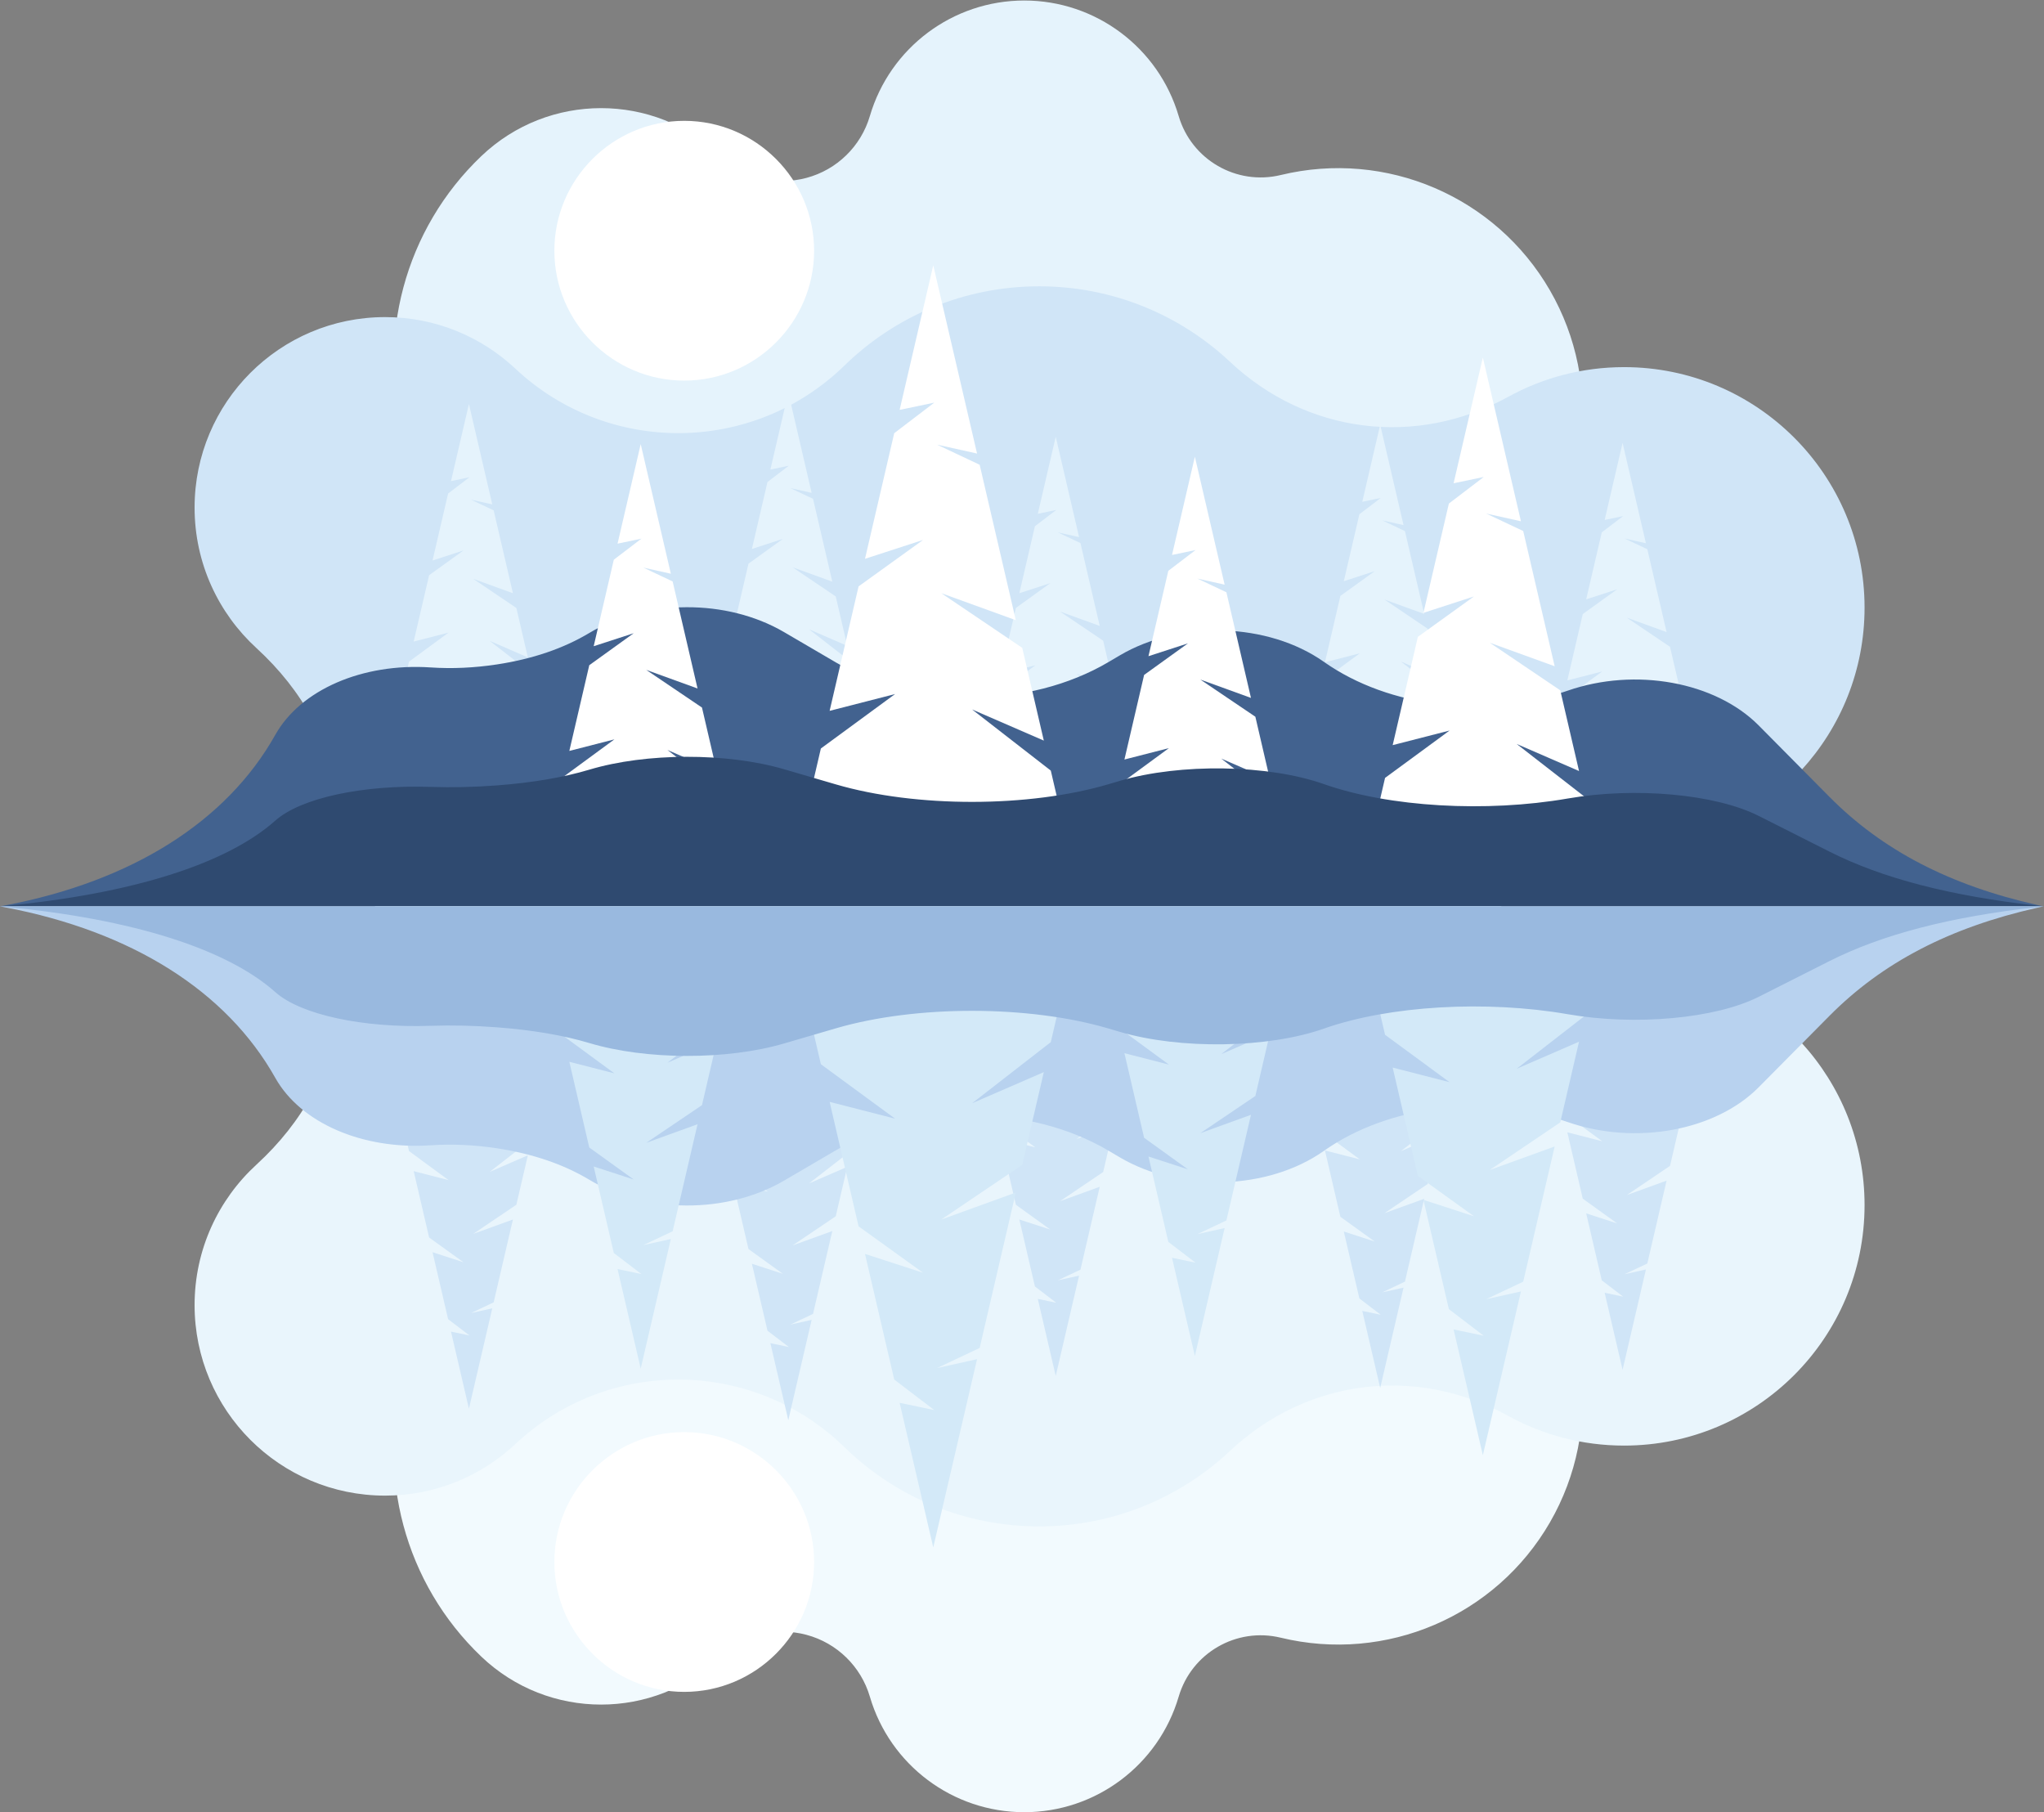 <?xml version="1.0" encoding="UTF-8" standalone="no"?>
<svg
   xmlns:dc="http://purl.org/dc/elements/1.1/"
   xmlns:cc="http://creativecommons.org/ns#"
   xmlns:rdf="http://www.w3.org/1999/02/22-rdf-syntax-ns#"
   xmlns:svg="http://www.w3.org/2000/svg"
   xmlns="http://www.w3.org/2000/svg"
   viewBox="0 0 840.855 745.393"
   height="745.393"
   width="840.855"
   xml:space="preserve"
   id="svg2"
   version="1.1"><rect x="0" y="0" width="840.855" height="745.393" fill="#808080" stroke="none"/><defs
     id="defs6" /><g
     transform="matrix(1.333,0,0,-1.333,0,843.041)"
     id="g10"><g
       transform="scale(0.1)"
       id="g12"><path
         id="path64"
         style="fill:#e5f3fc;fill-opacity:1;fill-rule:evenodd;stroke:none"
         d="m 1310.04,4764.01 -59.37,201.88 c -92.15,313.3 -1.44,651.82 235.02,877.07 206.83,197.03 531.9,197.03 738.73,0 70.41,-67.07 170.68,-92.64 264.61,-67.46 93.93,25.17 167.98,97.44 195.42,190.73 62.18,211.4 256.19,356.58 476.55,356.58 220.36,0 414.37,-145.18 476.54,-356.58 39.68,-134.95 178.34,-215 315.06,-181.9 325.19,78.73 663.39,-66.18 830.68,-355.94 167.29,-289.75 123.69,-655.08 -107.08,-897.34 l -3366.16,232.96" /><path
         id="path66"
         style="fill:#d0e5f7;fill-opacity:1;fill-rule:evenodd;stroke:none"
         d="m 4632.1,3527.6 c 129.85,107.11 276.78,166.73 449.44,182.76 377.28,35.02 672.69,352.51 672.69,738.98 0,409.9 -332.29,742.18 -742.17,742.18 -129.73,0 -251.67,-33.29 -357.77,-91.78 -283.9,-156.52 -621.75,-114.03 -858.04,107.91 -153.99,144.64 -361.25,233.26 -589.19,233.26 -233.72,0 -445.68,-93.15 -600.79,-244.34 -281.64,-274.52 -729.08,-278.79 -1015.9,-9.69 -105.12,98.61 -246.52,159.02 -402.05,159.02 -324.636,0 -587.816,-263.17 -587.816,-587.8 0,-171.51 73.449,-325.86 190.617,-433.29 145.172,-133.15 229.999,-291.16 260.719,-485.73 17.57,-111.21 53.99,-216.16 105.84,-311.48 H 4632.1" /><path
         id="path68"
         style="fill:#e5f3fc;fill-opacity:1;fill-rule:evenodd;stroke:none"
         d="m 1447.15,5077.6 72.06,-309.62 -65.76,14.61 70.05,-33.06 28.21,-121.37 31.26,-134.31 -122.6,44.43 133.19,-89.97 35.5,-152.55 -117.97,51.22 129.46,-100.59 15.72,-67.66 h -209.12 -209.1 l 24.22,104.03 122.05,89.57 -107.65,-27.63 47.64,204.76 106.1,76.4 -95.55,-31.04 7.75,33.34 40.31,173.28 65.93,50.3 -57.01,-11.94 55.31,237.8" /><path
         id="path70"
         style="fill:#e5f3fc;fill-opacity:1;fill-rule:evenodd;stroke:none"
         d="m 2432.79,5113.23 72.01,-309.63 -65.73,14.62 70.03,-33.06 28.25,-121.36 31.24,-134.32 -122.6,44.42 133.18,-89.97 35.49,-152.54 -117.97,51.21 129.45,-100.57 15.75,-67.68 h -209.1 -209.13 l 24.2,104.03 122.08,89.58 -107.66,-27.63 47.64,204.77 106.1,76.38 -95.55,-31.02 7.75,33.34 40.32,173.28 65.93,50.28 -56.99,-11.93 55.31,237.8" /><path
         id="path72"
         style="fill:#e5f3fc;fill-opacity:1;fill-rule:evenodd;stroke:none"
         d="m 3258.1,4976.67 72.03,-309.63 -65.75,14.6 70.05,-33.04 28.21,-121.38 31.26,-134.3 -122.6,44.42 133.21,-89.97 35.49,-152.54 -117.98,51.21 129.46,-100.57 15.72,-67.69 H 3258.1 3049 l 24.19,104.04 122.06,89.57 -107.66,-27.62 47.64,204.75 106.11,76.4 -95.55,-31.03 7.75,33.33 40.32,173.29 65.92,50.28 -57.01,-11.93 55.33,237.81" /><path
         id="path74"
         style="fill:#e5f3fc;fill-opacity:1;fill-rule:evenodd;stroke:none"
         d="m 4259.43,5013.69 72.03,-309.63 -65.74,14.62 70.04,-33.05 28.24,-121.37 31.24,-134.31 -122.61,44.41 133.21,-89.97 35.48,-152.53 -117.98,51.21 129.47,-100.57 15.75,-67.69 h -209.13 -209.1 l 24.2,104.02 122.07,89.6 -107.66,-27.63 47.63,204.74 106.1,76.41 -95.56,-31.03 7.78,33.34 40.32,173.28 65.91,50.28 -56.99,-11.93 55.3,237.8" /><path
         id="path76"
         style="fill:#e5f3fc;fill-opacity:1;fill-rule:evenodd;stroke:none"
         d="m 5007.46,4957.7 72.03,-309.63 -65.74,14.62 70.03,-33.05 28.24,-121.38 31.23,-134.31 -122.59,44.42 133.2,-89.97 35.49,-152.55 -117.98,51.22 129.46,-100.58 15.75,-67.67 h -209.12 -209.12 l 24.2,104.04 122.06,89.56 -107.63,-27.61 47.61,204.74 106.12,76.4 -95.56,-31.03 7.75,33.34 40.32,173.29 65.93,50.28 -57.01,-11.94 55.33,237.81" /><path
         id="path78"
         style="fill:#42628f;fill-opacity:1;fill-rule:evenodd;stroke:none"
         d="m 6306.41,3527.6 -18.75,4.21 c -270.86,60.88 -478.7,169 -642.18,334.02 l -217.87,219.91 c -133.58,134.85 -380.81,179.94 -589.41,107.47 -251.46,-87.37 -550.45,-53.58 -752.6,88.95 -172.12,121.34 -443.59,129.83 -630.07,19.69 l -33.93,-20.05 c -246.13,-145.38 -594.85,-145.98 -841.96,-1.48 l -160.21,93.69 c -176.4,103.15 -425.89,102.05 -600.47,-2.65 -80.27,-48.13 -175.83,-80.68 -286.1,-97.36 -69.74,-10.54 -137.74,-13.57 -203.84,-9.17 -210.36,14.1 -401.329,-68.9 -479.387,-207.92 C 699.402,3789.33 407.555,3605.12 15.703,3530.57 L 0,3527.6 h 6306.41" /><path
         id="path80"
         style="fill:#ffffff;fill-opacity:1;fill-rule:evenodd;stroke:none"
         d="m 1977.28,4954 93.04,-399.99 -84.93,18.88 90.45,-42.71 36.5,-156.78 40.35,-173.51 -158.37,57.38 172.06,-116.23 45.84,-197.05 -152.4,66.16 167.25,-129.94 20.33,-87.42 h -270.12 -270.17 l 31.27,134.39 157.68,115.73 -139.05,-35.72 61.53,264.53 137.09,98.7 -123.47,-40.1 10.03,43.08 52.07,223.85 85.18,64.96 -73.64,-15.42 71.48,307.21" /><path
         id="path82"
         style="fill:#ffffff;fill-opacity:1;fill-rule:evenodd;stroke:none"
         d="m 2880.15,5505.63 135.14,-580.78 -123.33,27.39 131.37,-62 52.95,-227.66 58.61,-251.94 -229.96,83.32 249.84,-168.77 66.57,-286.14 -221.31,96.07 242.87,-188.67 29.52,-126.95 h -392.27 -392.26 l 45.4,195.16 228.96,168.03 -201.93,-51.84 89.37,384.08 199.03,143.32 -179.24,-58.22 14.55,62.55 75.63,325.04 123.66,94.32 -106.94,-22.37 103.77,446.06" /><path
         id="path84"
         style="fill:#ffffff;fill-opacity:1;fill-rule:evenodd;stroke:none"
         d="m 3687.47,4915.1 91.84,-394.77 -83.83,18.63 89.3,-42.15 36.01,-154.73 39.82,-171.26 -156.31,56.65 169.84,-114.71 45.22,-194.52 -150.41,65.33 165.06,-128.26 20.09,-86.27 h -266.63 -266.61 l 30.84,132.62 155.63,114.23 -137.25,-35.21 60.74,261.04 135.27,97.42 -121.81,-39.58 9.89,42.52 51.38,220.94 84.06,64.1 -72.67,-15.21 70.53,303.19" /><path
         id="path86"
         style="fill:#ffffff;fill-opacity:1;fill-rule:evenodd;stroke:none"
         d="m 4576.24,5221.19 117.54,-505.32 -107.28,23.84 114.28,-53.94 46.08,-198.08 51.01,-219.2 -200.08,72.5 217.38,-146.84 57.9,-248.96 -192.55,83.59 211.29,-164.14 25.69,-110.44 h -341.26 -341.29 l 39.5,169.77 199.19,146.19 -175.69,-45.09 77.74,334.17 173.19,124.69 -155.96,-50.65 12.66,54.41 65.8,282.82 107.59,82.05 -93.04,-19.47 90.31,388.1" /><path
         id="path88"
         style="fill:#2f4a70;fill-opacity:1;fill-rule:evenodd;stroke:none"
         d="m 6306.41,3527.6 -18.75,2.08 c -270.86,30.46 -478.7,84.52 -642.18,167.04 l -217.87,109.93 c -133.58,67.43 -380.81,89.99 -589.41,53.73 -251.46,-43.66 -550.45,-26.77 -752.6,44.5 -172.12,60.66 -443.59,64.89 -630.07,9.85 l -33.93,-10.05 c -246.13,-72.67 -594.85,-72.98 -841.96,-0.73 l -160.21,46.85 c -176.4,51.56 -425.89,51.02 -600.47,-1.32 -80.27,-24.08 -175.83,-40.35 -286.1,-48.69 -69.74,-5.27 -137.74,-6.78 -203.84,-4.58 -210.36,7.04 -401.329,-34.45 -479.387,-103.98 C 699.402,3658.44 407.555,3566.37 15.703,3529.06 L 0,3527.6 h 6306.41" /><path
         id="path90"
         style="fill:#ffffff;fill-opacity:1;fill-rule:evenodd;stroke:none"
         d="m 2111.62,5149.95 c 220.74,0 400.78,180.04 400.78,400.78 0,220.74 -180.04,400.78 -400.78,400.78 -220.74,0 -400.78,-180.04 -400.78,-400.78 0,-220.74 180.04,-400.78 400.78,-400.78" /><path
         id="path92"
         style="fill:#f2fafe;fill-opacity:1;fill-rule:evenodd;stroke:none"
         d="m 1310.04,2291.17 -59.37,-201.89 c -92.15,-313.3 -1.44,-651.83 235.02,-877.09 206.83,-197.02 531.9,-197.02 738.73,0 70.41,67.09 170.68,92.63 264.61,67.48 93.93,-25.17 167.98,-97.44 195.42,-190.73 62.18,-211.401 256.19,-356.581 476.55,-356.581 220.36,0 414.37,145.18 476.54,356.581 39.68,134.96 178.34,215 315.06,181.89 325.19,-78.72 663.39,66.18 830.68,355.94 167.29,289.75 123.69,655.07 -107.08,897.33 L 1310.04,2291.17" /><path
         id="path94"
         style="fill:#e9f5fc;fill-opacity:1;fill-rule:evenodd;stroke:none"
         d="m 4632.1,3527.6 c 129.85,-107.15 276.78,-166.76 449.44,-182.8 377.28,-35.03 672.69,-352.51 672.69,-738.98 0,-409.89 -332.29,-742.18 -742.17,-742.18 -129.73,0 -251.67,33.29 -357.77,91.79 -283.9,156.53 -621.75,114.04 -858.04,-107.91 -153.99,-144.63 -361.25,-233.25 -589.19,-233.25 -233.72,0 -445.68,93.14 -600.79,244.34 -281.64,274.49 -729.08,278.78 -1015.9,9.68 -105.12,-98.61 -246.52,-159.02 -402.05,-159.02 -324.636,0 -587.816,263.16 -587.816,587.82 0,171.48 73.449,325.84 190.617,433.28 145.172,133.12 229.999,291.15 260.719,485.71 17.57,111.22 53.99,216.17 105.84,311.52 H 4632.1" /><path
         id="path96"
         style="fill:#d0e5f7;fill-opacity:1;fill-rule:evenodd;stroke:none"
         d="m 1447.15,1977.56 72.06,309.62 -65.76,-14.6 70.05,33.04 28.21,121.38 31.26,134.31 -122.6,-44.42 133.19,89.96 35.5,152.55 -117.97,-51.22 129.46,100.58 15.72,67.68 h -209.12 -209.1 l 24.22,-104.01 122.05,-89.6 -107.65,27.63 47.64,-204.76 106.1,-76.38 -95.55,31.02 7.75,-33.34 40.31,-173.29 65.93,-50.28 -57.01,11.93 55.31,-237.8" /><path
         id="path98"
         style="fill:#d0e5f7;fill-opacity:1;fill-rule:evenodd;stroke:none"
         d="m 2432.79,1941.92 72.01,309.64 -65.73,-14.59 70.03,33.05 28.25,121.35 31.24,134.32 -122.6,-44.42 133.18,89.95 35.49,152.56 -117.97,-51.2 129.45,100.58 15.75,67.65 h -209.1 -209.13 l 24.2,-104.03 122.08,-89.56 -107.66,27.62 47.64,-204.75 106.1,-76.41 -95.55,31.03 7.75,-33.34 40.32,-173.27 65.93,-50.29 -56.99,11.92 55.31,-237.81" /><path
         id="path100"
         style="fill:#d0e5f7;fill-opacity:1;fill-rule:evenodd;stroke:none"
         d="m 3258.1,2078.5 72.03,309.63 -65.75,-14.62 70.05,33.06 28.21,121.37 31.26,134.31 -122.6,-44.43 133.21,89.97 35.49,152.53 -117.98,-51.19 129.46,100.58 15.72,67.66 H 3258.1 3049 l 24.19,-104.01 122.06,-89.59 -107.66,27.62 47.64,-204.73 106.11,-76.42 -95.55,31.06 7.75,-33.36 40.32,-173.29 65.92,-50.27 -57.01,11.93 55.33,-237.81" /><path
         id="path102"
         style="fill:#d0e5f7;fill-opacity:1;fill-rule:evenodd;stroke:none"
         d="m 4259.43,2041.46 72.03,309.64 -65.74,-14.62 70.04,33.05 28.24,121.39 31.24,134.3 -122.61,-44.41 133.21,89.95 35.48,152.55 -117.98,-51.2 129.47,100.58 15.75,67.65 h -209.13 -209.1 l 24.2,-104.01 122.07,-89.57 -107.66,27.62 47.63,-204.76 106.1,-76.41 -95.56,31.05 7.78,-33.34 40.32,-173.28 65.91,-50.29 -56.99,11.92 55.3,-237.81" /><path
         id="path104"
         style="fill:#d0e5f7;fill-opacity:1;fill-rule:evenodd;stroke:none"
         d="m 5007.46,2097.47 72.03,309.62 -65.74,-14.61 70.03,33.05 28.24,121.37 31.23,134.32 -122.59,-44.44 133.2,89.99 35.49,152.53 -117.98,-51.22 129.46,100.59 15.75,67.68 h -209.12 -209.12 l 24.2,-104.04 122.06,-89.58 -107.63,27.64 47.61,-204.76 106.12,-76.4 -95.56,31.03 7.75,-33.34 40.32,-173.29 65.93,-50.27 -57.01,11.93 55.33,-237.8" /><path
         id="path106"
         style="fill:#b8d2ef;fill-opacity:1;fill-rule:evenodd;stroke:none"
         d="m 6306.41,3527.6 -18.75,-4.22 c -270.86,-60.92 -478.7,-169.04 -642.18,-334.04 l -217.87,-219.91 c -133.58,-134.84 -380.81,-179.94 -589.41,-107.48 -251.46,87.36 -550.45,53.57 -752.6,-88.94 -172.12,-121.34 -443.59,-129.85 -630.07,-19.7 l -33.93,20.05 c -246.13,145.37 -594.85,145.99 -841.96,1.48 l -160.21,-93.69 c -176.4,-103.13 -425.89,-102.04 -600.47,2.64 -80.27,48.16 -175.83,80.71 -286.1,97.37 -69.74,10.55 -137.74,13.6 -203.84,9.16 -210.36,-14.09 -401.329,68.93 -479.387,207.95 C 699.402,3265.84 407.555,3450.06 15.703,3524.6 L 0,3527.6 h 6306.41" /><path
         id="path108"
         style="fill:#d3e9f8;fill-opacity:1;fill-rule:evenodd;stroke:none"
         d="m 1977.28,2101.17 93.04,399.96 -84.93,-18.85 90.45,42.71 36.5,156.78 40.35,173.49 -158.37,-57.36 172.06,116.24 45.84,197.05 -152.4,-66.17 167.25,129.92 20.33,87.44 h -270.12 -270.17 l 31.27,-134.4 157.68,-115.7 -139.05,35.68 61.53,-264.53 137.09,-98.68 -123.47,40.09 10.03,-43.07 52.07,-223.84 85.18,-64.96 -73.64,15.4 71.48,-307.2" /><path
         id="path110"
         style="fill:#d3e9f8;fill-opacity:1;fill-rule:evenodd;stroke:none"
         d="m 2880.15,1549.52 135.14,580.8 -123.33,-27.39 131.37,62 52.95,227.67 58.61,251.94 -229.96,-83.33 249.84,168.77 66.57,286.13 -221.31,-96.06 242.87,188.68 29.52,126.94 h -392.27 -392.26 l 45.4,-195.15 228.96,-168.01 -201.93,51.8 89.37,-384.09 199.03,-143.3 -179.24,58.21 14.55,-62.53 75.63,-325.06 123.66,-94.32 -106.94,22.38 103.77,-446.08" /><path
         id="path112"
         style="fill:#d3e9f8;fill-opacity:1;fill-rule:evenodd;stroke:none"
         d="m 3687.47,2140.07 91.84,394.78 -83.83,-18.64 89.3,42.14 36.01,154.73 39.82,171.25 -156.31,-56.63 169.84,114.71 45.22,194.5 -150.41,-65.29 165.06,128.22 20.09,86.28 h -266.63 -266.61 l 30.84,-132.63 155.63,-114.21 -137.25,35.23 60.74,-261.08 135.27,-97.41 -121.81,39.59 9.89,-42.53 51.38,-220.92 84.06,-64.13 -72.67,15.23 70.53,-303.19" /><path
         id="path114"
         style="fill:#d3e9f8;fill-opacity:1;fill-rule:evenodd;stroke:none"
         d="m 4576.24,1833.99 117.54,505.3 -107.28,-23.85 114.28,53.96 46.08,198.08 51.01,219.19 -200.08,-72.5 217.38,146.85 57.9,248.94 -192.55,-83.57 211.29,164.13 25.69,110.46 h -341.26 -341.29 l 39.5,-169.79 199.19,-146.2 -175.69,45.11 77.74,-334.17 173.19,-124.68 -155.96,50.65 12.66,-54.42 65.8,-282.8 107.59,-82.08 -93.04,19.49 90.31,-388.1" /><path
         id="path116"
         style="fill:#99b9df;fill-opacity:1;fill-rule:evenodd;stroke:none"
         d="m 6306.41,3527.6 -18.75,-2.13 c -270.86,-30.46 -478.7,-84.5 -642.18,-166.99 L 5427.61,3248.5 c -133.58,-67.41 -380.81,-89.97 -589.41,-53.73 -251.46,43.68 -550.45,26.79 -752.6,-44.47 -172.12,-60.67 -443.59,-64.92 -630.07,-9.84 l -33.93,10.01 c -246.13,72.7 -594.85,72.98 -841.96,0.74 l -160.21,-46.84 c -176.4,-51.58 -425.89,-51.01 -600.47,1.32 -80.27,24.07 -175.83,40.34 -286.1,48.69 -69.74,5.28 -137.74,6.8 -203.84,4.58 -210.36,-7.06 -401.329,34.46 -479.387,103.96 -150.231,133.79 -442.078,225.91 -833.93,263.17 L 0,3527.6 h 6306.41" /><path
         id="path118"
         style="fill:#ffffff;fill-opacity:1;fill-rule:evenodd;stroke:none"
         d="m 2111.62,1103.65 c 220.74,0 400.78,180.06 400.78,400.79 0,220.73 -180.04,400.79 -400.78,400.79 -220.74,0 -400.78,-180.06 -400.78,-400.79 0,-220.73 180.04,-400.79 400.78,-400.79" /></g></g></svg>